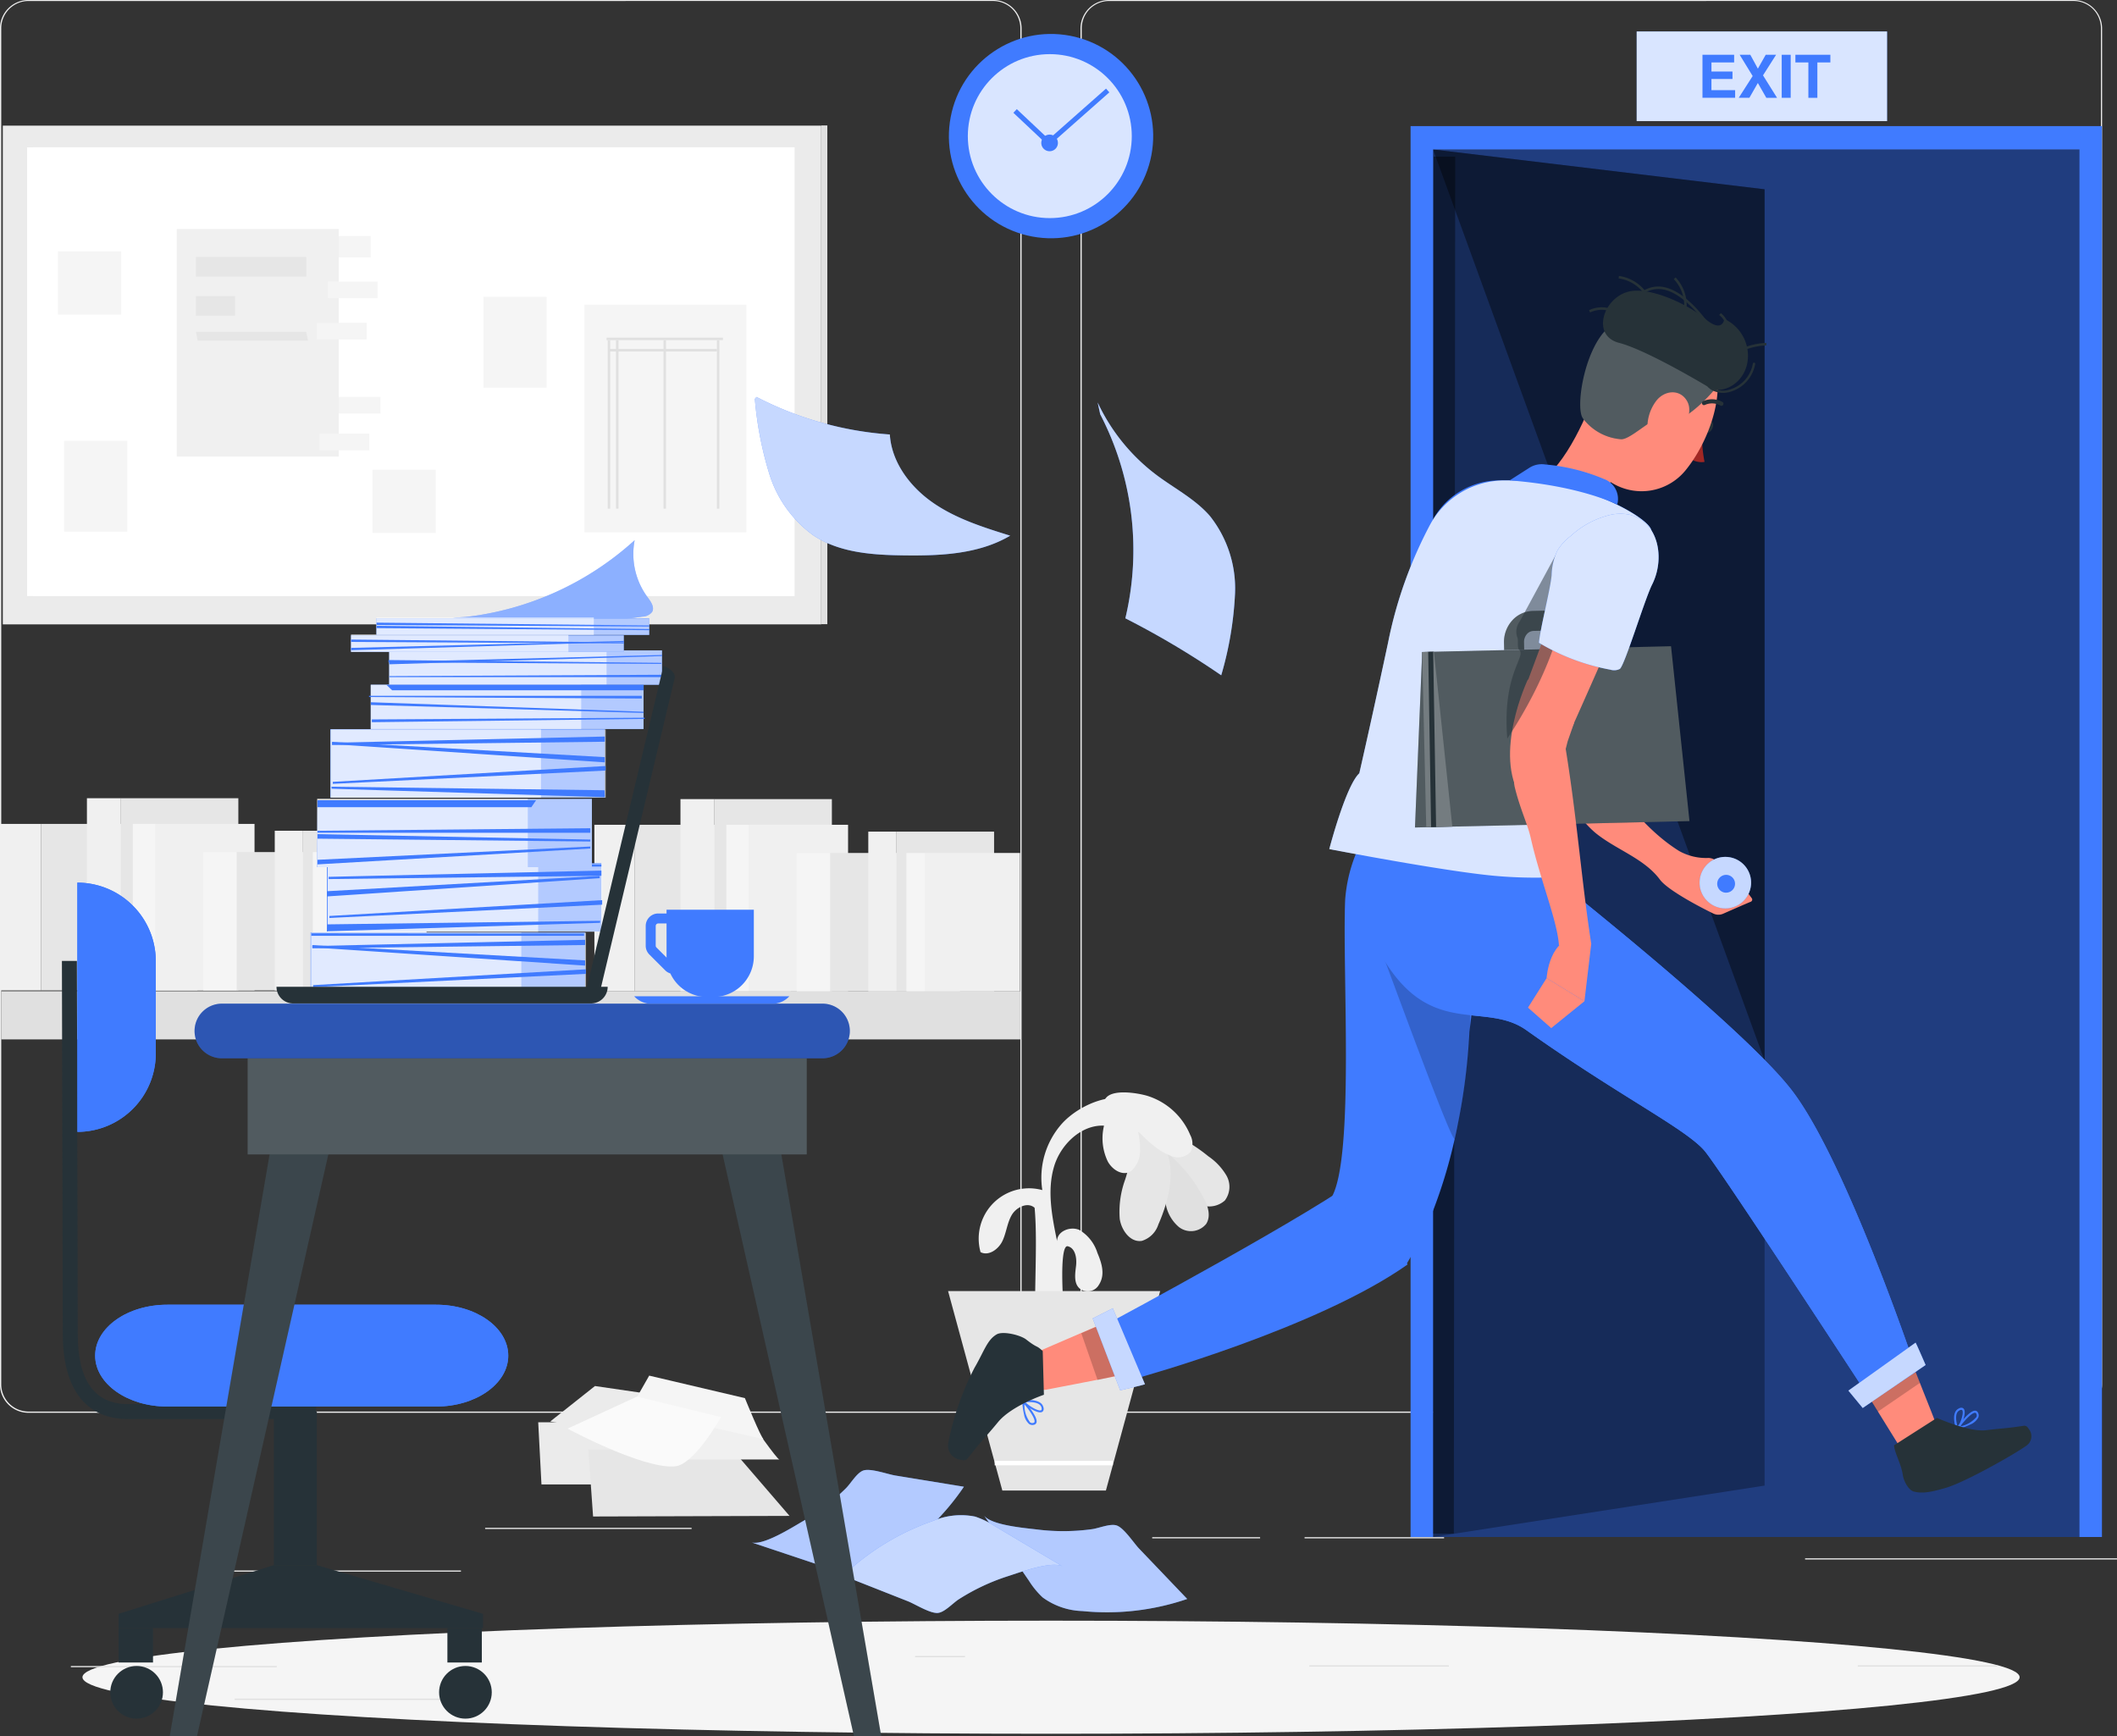<svg xmlns="http://www.w3.org/2000/svg" width="275.01" height="225.522" viewBox="0 0 275.01 225.522"><rect x="0" y="0" width="275.01" height="225.522" fill="#333333" stroke="none"/><g transform="translate(-39.605 -76.73)"><g transform="translate(50.316 287.257)"><ellipse cx="125.825" cy="7.346" rx="125.825" ry="7.346" transform="translate(0)" fill="#f5f5f5"/></g><g transform="translate(39.605 76.73)"><path d="M168.61,260.254H43.3a3.7,3.7,0,0,1-3.7-3.706V80.4a3.706,3.706,0,0,1,3.7-3.673H168.61a3.706,3.706,0,0,1,3.706,3.706h0V256.548A3.706,3.706,0,0,1,168.61,260.254ZM43.3,76.86A3.544,3.544,0,0,0,39.767,80.4V256.548a3.543,3.543,0,0,0,3.537,3.543H168.61a3.55,3.55,0,0,0,3.543-3.543V80.4a3.55,3.55,0,0,0-3.543-3.543Z" transform="translate(-39.605 -76.73)" fill="#f0f0f0"/><path d="M384.913,260.254H259.6a3.711,3.711,0,0,1-3.705-3.706V80.4A3.713,3.713,0,0,1,259.6,76.73H384.913a3.706,3.706,0,0,1,3.693,3.673V256.548A3.705,3.705,0,0,1,384.913,260.254ZM259.6,76.86a3.55,3.55,0,0,0-3.543,3.543V256.548a3.549,3.549,0,0,0,3.543,3.543H384.913a3.55,3.55,0,0,0,3.543-3.543V80.4a3.55,3.55,0,0,0-3.543-3.543Z" transform="translate(-115.533 -76.73)" fill="#f0f0f0"/><g transform="translate(9.205 198.461)"><g transform="translate(0 16.654)"><rect width="26.743" height="0.162" transform="translate(0 1.298)" fill="#e0e0e0"/><rect width="6.49" height="0.162" transform="translate(109.667)" fill="#e0e0e0"/><rect width="30.014" height="0.162" transform="translate(21.279 5.542)" fill="#e0e0e0"/><rect width="18.125" height="0.162" transform="translate(160.882 1.214)" fill="#e0e0e0"/><rect width="18.125" height="0.162" transform="translate(232.125 1.214)" fill="#e0e0e0"/></g><g transform="translate(20.662)"><rect width="26.821" height="0.162" transform="translate(33.155)" fill="#e0e0e0"/><rect width="30.014" height="0.162" transform="translate(0 5.542)" fill="#e0e0e0"/><rect width="14.017" height="0.162" transform="translate(119.81 1.214)" fill="#e0e0e0"/><rect width="18.125" height="0.162" transform="translate(139.603 1.214)" fill="#e0e0e0"/><rect width="40.521" height="0.162" transform="translate(204.621 3.959)" fill="#e0e0e0"/></g></g><g transform="translate(0.111 103.69)"><rect width="20.319" height="21.63" transform="translate(5.205 3.336)" fill="#e6e6e6"/><rect width="5.205" height="21.63" transform="translate(0 3.336)" fill="#f0f0f0"/><rect width="15.263" height="24.965" transform="translate(15.588)" fill="#e6e6e6"/><rect width="4.413" height="24.965" transform="translate(11.181)" fill="#f0f0f0"/><rect width="12.869" height="21.63" transform="translate(20.085 3.336)" fill="#f0f0f0"/><rect width="2.94" height="21.63" transform="translate(17.145 3.336)" fill="#f5f5f5"/><rect width="16.879" height="17.97" transform="translate(30.618 6.996)" fill="#e6e6e6"/><rect width="4.322" height="17.97" transform="translate(26.296 6.996)" fill="#f5f5f5"/><rect width="12.681" height="20.741" transform="translate(39.242 4.225)" fill="#e6e6e6"/><rect width="3.667" height="20.741" transform="translate(35.582 4.225)" fill="#f0f0f0"/><rect width="12.317" height="17.97" transform="translate(42.98 6.996)" fill="#f0f0f0"/><rect width="2.44" height="17.97" transform="translate(40.534 6.996)" fill="#f5f5f5"/></g><g transform="translate(0.162 103.805)"><rect width="20.319" height="21.63" transform="translate(82.257 3.336)" fill="#e6e6e6"/><rect width="5.205" height="21.63" transform="translate(77.052 3.336)" fill="#f0f0f0"/><rect width="15.263" height="24.965" transform="translate(92.64)" fill="#e6e6e6"/><rect width="4.413" height="24.965" transform="translate(88.233)" fill="#f0f0f0"/><rect width="12.869" height="21.63" transform="translate(97.137 3.336)" fill="#f0f0f0"/><rect width="2.94" height="21.63" transform="translate(94.197 3.336)" fill="#f5f5f5"/><rect width="132.386" height="6.26" transform="translate(0 24.954)" fill="#e0e0e0"/><rect width="16.879" height="17.97" transform="translate(107.67 6.996)" fill="#e6e6e6"/><rect width="4.322" height="17.97" transform="translate(103.348 6.996)" fill="#f5f5f5"/><rect width="12.681" height="20.741" transform="translate(116.294 4.225)" fill="#e6e6e6"/><rect width="3.667" height="20.741" transform="translate(112.634 4.225)" fill="#f0f0f0"/><rect width="12.317" height="17.97" transform="translate(120.032 6.996)" fill="#f0f0f0"/><rect width="2.44" height="17.97" transform="translate(117.586 6.996)" fill="#f5f5f5"/></g><g transform="translate(0.365 16.295)"><rect width="106.319" height="64.785" transform="translate(0 0.026)" fill="#ebebeb"/><g transform="translate(3.219)"><g transform="translate(103.112)"><rect width="0.779" height="64.785" fill="#e0e0e0"/></g><rect width="0.642" height="58.295" transform="translate(0 2.84)" fill="#e0e0e0"/></g><rect width="99.701" height="58.295" transform="translate(3.155 2.84)" fill="#fff"/><rect width="8.216" height="11.801" transform="translate(62.431 22.267)" fill="#f5f5f5"/><rect width="8.216" height="11.801" transform="translate(7.958 40.964)" fill="#f5f5f5"/><rect width="8.216" height="8.216" transform="translate(7.157 16.354)" fill="#f5f5f5"/><rect width="8.216" height="8.216" transform="translate(48.025 44.726)" fill="#f5f5f5"/><g transform="translate(75.552 23.283)"><rect width="21.039" height="29.566" fill="#f5f5f5"/><g transform="translate(2.881 4.281)"><rect width="15.112" height="0.324" fill="#e0e0e0"/></g><g transform="translate(10.275 4.597)"><rect width="0.324" height="21.897" fill="#e0e0e0"/></g><g transform="translate(17.214 4.597)"><rect width="0.324" height="21.897" fill="#e0e0e0"/></g><g transform="translate(4.107 4.597)"><rect width="0.324" height="21.897" fill="#e0e0e0"/></g><g transform="translate(3.027 4.597)"><rect width="0.324" height="21.897" fill="#e0e0e0"/></g><g transform="translate(3.19 5.752)"><rect width="14.033" height="0.324" fill="#e0e0e0"/></g></g><g transform="translate(22.599 13.451)"><rect width="2.776" height="6.477" transform="translate(18.722 3.686) rotate(-90)" fill="#f5f5f5"/><rect width="2.159" height="6.477" transform="translate(19.988 23.971) rotate(-90)" fill="#f5f5f5"/><rect width="21.039" height="29.566" fill="#f0f0f0"/><rect width="2.159" height="6.477" transform="translate(18.536 28.751) rotate(-90)" fill="#f5f5f5"/><rect width="2.159" height="6.477" transform="translate(19.615 8.987) rotate(-90)" fill="#f5f5f5"/><rect width="2.159" height="6.477" transform="translate(18.195 14.352) rotate(-90)" fill="#f5f5f5"/><rect width="14.341" height="2.544" transform="translate(2.479 3.635)" fill="#e6e6e6"/><path d="M93.384,144.3H79.043l-.231-1.157H93.153Z" transform="translate(-76.333 -129.789)" fill="#e6e6e6"/><rect width="5.089" height="2.544" transform="translate(2.479 8.724)" fill="#e6e6e6"/></g></g><g transform="translate(123.161 141.906)"><g transform="translate(3.991 0)"><path d="M270.251,302.786a21.663,21.663,0,0,1,5.386,3.229,7.826,7.826,0,0,1,2.35,2.5,2.955,2.955,0,0,1-.215,3.246,3.065,3.065,0,0,1-3.769.224,11.107,11.107,0,0,1-2.8-2.964c-1.26-1.639-6.252-5.071-6.389-6.8A8.9,8.9,0,0,1,270.251,302.786Z" transform="translate(-245.815 -297.714)" fill="#e6e6e6"/><path d="M272.79,313.707a5.1,5.1,0,0,0,1.771,3.462,2.555,2.555,0,0,0,3.544-.4c.718-1.115.151-2.591-.521-3.734a18.807,18.807,0,0,0-4.472-5.435A19.583,19.583,0,0,0,272.79,313.707Z" transform="translate(-248.57 -299.684)" fill="#e0e0e0"/><path d="M264.483,302.934a13.62,13.62,0,0,1-.759,4.918,12.206,12.206,0,0,0-.651,4.926c.213,1.5,1.392,3.127,2.884,2.874a3.258,3.258,0,0,0,2.134-2.123c1.251-2.822,2.232-6.577,1.084-9.442-1.082-2.7-4.469-5.17-7.345-5.922C262.473,299.97,264.272,300.764,264.483,302.934Z" transform="translate(-244.768 -296.37)" fill="#e6e6e6"/><path d="M246.329,299.83a10.566,10.566,0,0,0-2.539,8.621,6.535,6.535,0,0,0-8.024,8.059c1.055.553,2.336-.374,2.847-1.453s.605-2.334,1.205-3.366,2.086-1.737,2.972-.938c.463,5.084-.232,12.233.23,17.317.067-.328,3.994-.3,3.977-.393-.483-2.54-1.15-12.226.1-11.929.994.236,1.2,1.563,1.073,2.58s-.3,2.214.448,2.887a1.671,1.671,0,0,0,2.531-.472c.844-1.306.356-2.814-.2-4.132a5.32,5.32,0,0,0-2.325-2.97c-1.167-.539-2.906.136-2.918,1.426-.662-3.2-1.319-6.558-.385-9.689s4.036-5.87,7.222-5.2c1.567.331,3.884,1.668,5.022-.175.809-1.31.043-2.2-1.094-2.853C253.235,295.294,248.55,297.367,246.329,299.83Z" transform="translate(-235.54 -295.763)" fill="#f0f0f0"/><path d="M260.474,300.535a6.953,6.953,0,0,0,.52,4.505c.646,1.177,2.029,1.949,3.069,1.234a3.58,3.58,0,0,0,1.121-2.893C265.247,299.214,261.721,293.733,260.474,300.535Z" transform="translate(-244.241 -296.074)" fill="#f0f0f0"/><path d="M266.284,295.857a8.893,8.893,0,0,1,5.524,5.058,2.4,2.4,0,0,1,.032,2.243,2.27,2.27,0,0,1-2.67.418c-1.909-.729-3.3-2.357-4.794-3.757-.994-.933-4.374-2.026-3.636-3.5S265.1,295.492,266.284,295.857Z" transform="translate(-244.349 -295.399)" fill="#f0f0f0"/></g><path d="M249.892,361.076H236.438L229.39,335.17h27.55Z" transform="translate(-229.39 -309.361)" fill="#e6e6e6"/><g transform="translate(6.055 47.863)"><rect width="15.352" height="0.577" fill="#fff"/></g></g><g transform="translate(69.917 178.695)"><path d="M147.344,361.423l.422,8.078H173.13l-9.218-8.078Z" transform="translate(-147.344 -355.366)" fill="#ebebeb"/><path d="M157.376,366.87l.617,8.707,25.521-.077-7.434-8.63Z" transform="translate(-150.866 -357.278)" fill="#e6e6e6"/><path d="M155.561,354.171l-5.811,4.606s18.8,3.415,18.394,3.367-.658-6.235-.658-6.235Z" transform="translate(-148.188 -352.82)" fill="#ebebeb"/><path d="M169.7,361.541l-1.447,4.757h17.759c-.3,0-3.542-4.654-3.542-4.654Z" transform="translate(-154.686 -355.407)" fill="#f0f0f0"/><path d="M168.229,352.089l-2.462,4.319,17.319,3.926c-.289-.066-2.425-5.322-2.425-5.322Z" transform="translate(-153.811 -352.089)" fill="#f5f5f5"/><path d="M162.239,356.287l-9.021,4.164s9.8,5.273,13.956,4.9c2.545-.231,5.976-6.4,5.976-6.4Z" transform="translate(-149.406 -353.563)" fill="#fafafa"/></g></g><g transform="translate(98.426 128.294)"><g transform="translate(0 0)"><g transform="translate(39.237)"><path d="M213.886,169.955c-2.991-2.064-5.417-5.264-5.643-8.891a44.415,44.415,0,0,1-17.32-4.877l-.216.256a46.011,46.011,0,0,0,1.9,9.806,15.462,15.462,0,0,0,5.764,7.965c3.4,2.232,7.685,2.506,11.75,2.556,4.725.059,9.688-.156,13.755-2.561C220.406,173.128,216.878,172.018,213.886,169.955Z" transform="translate(-190.707 -156.187)" fill="#407bff"/><path d="M213.886,169.955c-2.991-2.064-5.417-5.264-5.643-8.891a44.415,44.415,0,0,1-17.32-4.877l-.216.256a46.011,46.011,0,0,0,1.9,9.806,15.462,15.462,0,0,0,5.764,7.965c3.4,2.232,7.685,2.506,11.75,2.556,4.725.059,9.688-.156,13.755-2.561C220.406,173.128,216.878,172.018,213.886,169.955Z" transform="translate(-190.707 -156.187)" fill="#fff" opacity="0.7"/></g><g transform="translate(83.773 0.719)"><path d="M277.178,182.1a15.143,15.143,0,0,0-3.263-10.058c-1.91-2.2-4.578-3.562-6.911-5.306a25.068,25.068,0,0,1-7.669-9.437l.33,1.532a38.23,38.23,0,0,1,3.266,26.5,110.677,110.677,0,0,1,12.454,7.4A45.031,45.031,0,0,0,277.178,182.1Z" transform="translate(-259.335 -157.295)" fill="#407bff"/><path d="M277.178,182.1a15.143,15.143,0,0,0-3.263-10.058c-1.91-2.2-4.578-3.562-6.911-5.306a25.068,25.068,0,0,1-7.669-9.437l.33,1.532a38.23,38.23,0,0,1,3.266,26.5,110.677,110.677,0,0,1,12.454,7.4A45.031,45.031,0,0,0,277.178,182.1Z" transform="translate(-259.335 -157.295)" fill="#fff" opacity="0.7"/></g><g transform="translate(38.818 139.381)"><path d="M190.062,380.383l9.773,3.263a10.666,10.666,0,0,0,2.688.645,9.214,9.214,0,0,0,5.193-1.692,32.206,32.206,0,0,0,9.924-9.451l-8.908-1.456c-1.018-.167-3.179-.966-4.141-.656-.84.27-1.635,1.672-2.268,2.3a27.323,27.323,0,0,1-5.667,4.329C195.368,378.409,191.582,380.818,190.062,380.383Z" transform="translate(-190.062 -370.965)" fill="#407bff"/><path d="M190.062,380.383l9.773,3.263a10.666,10.666,0,0,0,2.688.645,9.214,9.214,0,0,0,5.193-1.692,32.206,32.206,0,0,0,9.924-9.451l-8.908-1.456c-1.018-.167-3.179-.966-4.141-.656-.84.27-1.635,1.672-2.268,2.3a27.323,27.323,0,0,1-5.667,4.329C195.368,378.409,191.582,380.818,190.062,380.383Z" transform="translate(-190.062 -370.965)" fill="#fff" opacity="0.6"/></g><g transform="translate(69.026 145.321)"><path d="M236.61,380.119l5.841,8.488a10.674,10.674,0,0,0,1.758,2.133,9.214,9.214,0,0,0,5.165,1.774,32.208,32.208,0,0,0,13.614-1.574l-6.238-6.525c-.713-.746-1.957-2.684-2.912-3.016-.833-.289-2.312.351-3.2.474a27.333,27.333,0,0,1-7.132.046C242.036,381.737,237.562,381.382,236.61,380.119Z" transform="translate(-236.61 -380.119)" fill="#407bff"/><path d="M236.61,380.119l5.841,8.488a10.674,10.674,0,0,0,1.758,2.133,9.214,9.214,0,0,0,5.165,1.774,32.208,32.208,0,0,0,13.614-1.574l-6.238-6.525c-.713-.746-1.957-2.684-2.912-3.016-.833-.289-2.312.351-3.2.474a27.333,27.333,0,0,1-7.132.046C242.036,381.737,237.562,381.382,236.61,380.119Z" transform="translate(-236.61 -380.119)" fill="#fff" opacity="0.6"/></g><g transform="translate(50.71 145.226)"><path d="M236.873,386.653l-8.858-5.263a10.7,10.7,0,0,0-2.49-1.2,9.213,9.213,0,0,0-5.434.551,32.217,32.217,0,0,0-11.7,7.129l8.4,3.314c.959.379,2.9,1.618,3.907,1.52.878-.086,1.952-1.286,2.705-1.769a27.331,27.331,0,0,1,6.457-3.028C231.268,387.456,235.48,385.906,236.873,386.653Z" transform="translate(-208.387 -379.973)" fill="#407bff"/><path d="M236.873,386.653l-8.858-5.263a10.7,10.7,0,0,0-2.49-1.2,9.213,9.213,0,0,0-5.434.551,32.217,32.217,0,0,0-11.7,7.129l8.4,3.314c.959.379,2.9,1.618,3.907,1.52.878-.086,1.952-1.286,2.705-1.769a27.331,27.331,0,0,1,6.457-3.028C231.268,387.456,235.48,385.906,236.873,386.653Z" transform="translate(-208.387 -379.973)" fill="#fff" opacity="0.7"/></g><g transform="translate(0 18.606)"><path d="M130.245,194.932a86.813,86.813,0,0,0,24.625-.142,1.672,1.672,0,0,0,1.256-.594c.371-.613-.15-1.358-.58-1.931a9.439,9.439,0,0,1-1.676-7.406,39.32,39.32,0,0,1-21.941,9.976Z" transform="translate(-130.245 -184.858)" fill="#407bff"/><path d="M130.245,194.932a86.813,86.813,0,0,0,24.625-.142,1.672,1.672,0,0,0,1.256-.594c.371-.613-.15-1.358-.58-1.931a9.439,9.439,0,0,1-1.676-7.406,39.32,39.32,0,0,1-21.941,9.976Z" transform="translate(-130.245 -184.858)" fill="#fff" opacity="0.4"/></g></g></g><g transform="translate(47.651 191.386)"><g transform="translate(0)"><path d="M55.089,285.784h0V253.409h0A10.19,10.19,0,0,1,65.278,263.6v12A10.19,10.19,0,0,1,55.089,285.784Z" transform="translate(-53.086 -253.409)" fill="#407bff"/><g transform="translate(0 10.167)"><path d="M85.007,328.588H60.56c-5.447,0-8.447-3.922-8.447-11.043L52,269.08l1.947,0,.11,48.467c0,6.038,2.187,9.1,6.5,9.1H85.007Z" transform="translate(-52.003 -269.076)" fill="#263238"/></g><path d="M102.941,351.124H68.029c-5.178,0-9.376-2.961-9.376-6.614h0c0-3.653,4.2-6.615,9.376-6.615h34.912c5.178,0,9.375,2.962,9.375,6.615h0C112.317,348.163,108.119,351.124,102.941,351.124Z" transform="translate(-54.337 -283.068)" fill="#407bff"/><path d="M55.089,285.784h0V253.409h0A10.19,10.19,0,0,1,65.278,263.6v12A10.19,10.19,0,0,1,55.089,285.784Z" transform="translate(-53.086 -253.409)" fill="#407bff"/><path d="M102.941,351.124H68.029c-5.178,0-9.376-2.961-9.376-6.614h0c0-3.653,4.2-6.615,9.376-6.615h34.912c5.178,0,9.375,2.962,9.375,6.615h0C112.317,348.163,108.119,351.124,102.941,351.124Z" transform="translate(-54.337 -283.068)" fill="#407bff"/><rect width="5.584" height="19.955" transform="translate(27.527 68.706)" fill="#263238"/><path d="M63.343,396.352l20.168-6.322H89.1l21.589,6.322v1.85H63.343Z" transform="translate(-55.984 -301.369)" fill="#263238"/><g transform="translate(6.28 96.833)"><rect width="4.472" height="4.472" transform="translate(1.079)" fill="#263238"/><circle cx="3.421" cy="3.421" r="3.421" transform="translate(0 4.923)" fill="#263238"/></g><g transform="translate(48.995 96.833)"><rect width="4.472" height="4.472" transform="translate(1.079)" fill="#263238"/><circle cx="3.421" cy="3.421" r="3.421" transform="translate(0 4.923)" fill="#263238"/></g></g><g transform="translate(14.003 15.721)"><g transform="translate(0 13.416)"><path d="M95.577,298.307H87.612l-14.03,81.73h3.542Z" transform="translate(-73.581 -298.307)" fill="#263238"/><path d="M95.577,298.307H87.612l-14.03,81.73h3.542Z" transform="translate(-73.581 -298.307)" fill="#fff" opacity="0.1"/></g><g transform="translate(70.429 13.416)"><path d="M182.109,298.307h7.965l14.03,81.73h-3.542Z" transform="translate(-182.109 -298.307)" fill="#263238"/><path d="M182.109,298.307h7.965l14.03,81.73h-3.542Z" transform="translate(-182.109 -298.307)" fill="#fff" opacity="0.1"/></g><g transform="translate(10.122 7.093)"><rect width="72.631" height="12.491" fill="#263238"/><rect width="72.631" height="12.491" fill="#fff" opacity="0.2"/></g><g transform="translate(3.227)"><path d="M160.129,284.727H82.1a3.547,3.547,0,0,1-3.547-3.546h0a3.547,3.547,0,0,1,3.547-3.547h78.028a3.547,3.547,0,0,1,3.547,3.547h0A3.547,3.547,0,0,1,160.129,284.727Z" transform="translate(-78.554 -277.634)" fill="#407bff"/><path d="M160.129,284.727H82.1a3.547,3.547,0,0,1-3.547-3.546h0a3.547,3.547,0,0,1,3.547-3.547h78.028a3.547,3.547,0,0,1,3.547,3.547h0A3.547,3.547,0,0,1,160.129,284.727Z" transform="translate(-78.554 -277.634)" opacity="0.3"/></g></g></g><g transform="translate(160.642 78.912)"><g transform="translate(0 0)"><circle cx="13.269" cy="13.269" r="13.269" transform="translate(0 26.079) rotate(-79.316)" fill="#407bff"/><circle cx="10.649" cy="10.649" r="10.649" transform="translate(4.69 4.851)" fill="#fff" opacity="0.8"/><g transform="translate(10.606 9.329)"><g transform="translate(3.626 5.974)"><path d="M250.206,104.753a1.08,1.08,0,1,1-1.08-1.08A1.08,1.08,0,0,1,250.206,104.753Z" transform="translate(-248.046 -103.673)" fill="#407bff"/></g><path d="M247.041,101.919l-4.582-4.312.445-.473,4.151,3.907,7.44-6.573.43.486Z" transform="translate(-242.459 -94.467)" fill="#407bff"/></g></g></g><g transform="translate(79.955 156.939)"><g transform="translate(0 0)"><g transform="translate(0 40.915)"><g transform="translate(0 0)"><rect width="35.66" height="8.867" transform="translate(35.66 8.867) rotate(180)" fill="#407bff"/><rect width="35.66" height="8.867" transform="translate(35.776 8.905) rotate(180)" fill="#fff" opacity="0.6" style="isolation:isolate"/><rect width="27.372" height="8.867" transform="translate(27.372 8.905) rotate(180)" fill="#fff" opacity="0.6" style="isolation:isolate"/><path d="M102.039,275.161l35.488,1.1-.04-.9L102.02,274.9Z" transform="translate(-101.866 -267.422)" fill="#407bff" style="isolation:isolate"/><path d="M137.567,267.9l-35.433-1.992v.3l35.433,2.369Z" transform="translate(-101.906 -264.266)" fill="#407bff" style="isolation:isolate"/><path d="M137.567,264.856l-35.433.811v.292l35.433-.428Z" transform="translate(-101.906 -263.896)" fill="#407bff" style="isolation:isolate"/><path d="M137.718,271.347l-35.439,1.726v-.26l35.439-2.057Z" transform="translate(-101.956 -265.967)" fill="#407bff" style="isolation:isolate"/></g><path d="M101.917,263.555l35.433.029v.292H101.917Z" transform="translate(-101.829 -263.439)" fill="#407bff" style="isolation:isolate"/></g><g transform="translate(2.557 14.507)"><rect width="35.66" height="8.867" transform="translate(35.66 8.867) rotate(180)" fill="#407bff"/><rect width="35.66" height="8.867" transform="translate(35.776 8.905) rotate(180)" fill="#fff" opacity="0.6" style="isolation:isolate"/><rect width="27.372" height="8.867" transform="translate(27.372 8.905) rotate(180)" fill="#fff" opacity="0.6" style="isolation:isolate"/><path d="M105.98,234.468l35.488,1.1-.04-.9-35.468-.463Z" transform="translate(-105.806 -226.729)" fill="#407bff" style="isolation:isolate"/><path d="M141.508,227.211l-35.433-1.992v.3l35.433,2.369Z" transform="translate(-105.846 -223.573)" fill="#407bff" style="isolation:isolate"/><path d="M141.508,224.163l-35.433.811v.292l35.433-.428Z" transform="translate(-105.846 -223.203)" fill="#407bff" style="isolation:isolate"/><path d="M141.658,230.654l-35.439,1.726v-.26l35.439-2.057Z" transform="translate(-105.897 -225.274)" fill="#407bff" style="isolation:isolate"/></g><g transform="translate(2.114 31.926)"><rect width="35.66" height="8.867" transform="translate(35.66 8.867) rotate(180)" fill="#407bff"/><rect width="35.66" height="8.867" transform="translate(35.776 8.905) rotate(180)" fill="#fff" opacity="0.6" style="isolation:isolate"/><rect width="27.372" height="8.867" transform="translate(0.078 0.039)" fill="#fff" opacity="0.6" style="isolation:isolate"/><path d="M140.547,261.049l-35.468.463-.04.9,35.488-1.1Z" transform="translate(-105.04 -253.571)" fill="#407bff" style="isolation:isolate"/><path d="M105.392,249.7l35.433.029v.292H105.392Z" transform="translate(-105.163 -249.587)" fill="#407bff" style="isolation:isolate"/><path d="M105.04,254.728l35.433-2.369v-.3l-35.433,1.992Z" transform="translate(-105.04 -250.415)" fill="#407bff" style="isolation:isolate"/><path d="M140.825,251l-35.433.811v.292l35.433-.428Z" transform="translate(-105.163 -250.044)" fill="#407bff" style="isolation:isolate"/><path d="M140.975,257.5l-35.439,1.726v-.26l35.439-2.057Z" transform="translate(-105.214 -252.115)" fill="#407bff" style="isolation:isolate"/></g><g transform="translate(0.843 23.567)"><path d="M138.779,236.644l-35.646.179-.052,8.688h35.7Z" transform="translate(-103.081 -236.644)" fill="#407bff"/><rect width="35.66" height="8.867" transform="translate(35.698 8.867) rotate(180)" fill="#fff" opacity="0.6" style="isolation:isolate"/><rect width="27.372" height="8.867" fill="#fff" opacity="0.6" style="isolation:isolate"/><path d="M131.553,236.92H103.161v.9h27.782Z" transform="translate(-103.109 -236.741)" fill="#407bff" style="isolation:isolate"/><path d="M138.6,242.517l-35.439.331v.26H138.6Z" transform="translate(-103.109 -238.706)" fill="#407bff" style="isolation:isolate"/><path d="M103.161,247.905l35.439-1.726v.26L103.161,248.5Z" transform="translate(-103.109 -239.991)" fill="#407bff" style="isolation:isolate"/><path d="M103.161,243.7l35.439.707v.253l-35.439-.37Z" transform="translate(-103.109 -239.121)" fill="#407bff" style="isolation:isolate"/></g><g transform="translate(10.115 4.279)"><rect width="35.433" height="4.465" transform="translate(0.096)" fill="#407bff"/><rect width="35.433" height="4.465" transform="translate(0.096)" fill="#fff" opacity="0.6" style="isolation:isolate"/><rect width="28.236" height="4.465" transform="translate(0.096)" fill="#fff" opacity="0.6" style="isolation:isolate"/><path d="M152.98,211.8l-35.433.175v.13H152.98Z" transform="translate(-117.431 -208.635)" fill="#407bff" style="isolation:isolate"/><path d="M117.547,208.742l35.433-.9v.136l-35.433,1.071Z" transform="translate(-117.431 -207.245)" fill="#407bff" style="isolation:isolate"/><path d="M117.369,208.853l35.433.363v.136l-35.433-.195Z" transform="translate(-117.369 -207.6)" fill="#407bff" style="isolation:isolate"/></g><g transform="translate(5.252 2.197)"><rect width="35.433" height="2.152" transform="translate(0 0.116)" fill="#407bff"/><rect width="35.433" height="2.133" transform="translate(0 0.134)" fill="#fff" opacity="0.6" style="isolation:isolate"/><rect width="28.236" height="2.267" fill="#fff" opacity="0.6" style="isolation:isolate"/><path d="M109.9,205.93l35.433-.9v.136L109.9,206.235Z" transform="translate(-109.886 -204.176)" fill="#407bff" style="isolation:isolate"/><path d="M109.9,204.754l35.433.363v.136l-35.433-.195Z" transform="translate(-109.886 -204.08)" fill="#407bff" style="isolation:isolate"/></g><g transform="translate(8.554)"><rect width="35.433" height="2.152" transform="translate(0 0.116)" fill="#407bff"/><rect width="35.433" height="2.133" transform="translate(0 0.134)" fill="#fff" opacity="0.6" style="isolation:isolate"/><rect width="28.236" height="2.267" fill="#fff" opacity="0.6" style="isolation:isolate"/><path d="M114.988,202l35.442.431-.005.136-35.448-.263Z" transform="translate(-114.968 -200.917)" fill="#407bff" style="isolation:isolate"/><path d="M114.992,201.368l35.433.363v.136l-35.433-.195Z" transform="translate(-114.973 -200.693)" fill="#407bff" style="isolation:isolate"/></g><g transform="translate(7.589 8.744)"><rect width="35.433" height="5.75" transform="translate(0.225)" fill="#407bff"/><rect width="35.433" height="5.75" transform="translate(0.225)" fill="#fff" opacity="0.6" style="isolation:isolate"/><rect width="27.34" height="5.75" transform="translate(0.225)" fill="#fff" opacity="0.6" style="isolation:isolate"/><path d="M148.909,216.363l-35.433-.2v-.156h35.433Z" transform="translate(-113.476 -214.576)" fill="#407bff" style="isolation:isolate"/><path d="M113.853,217.653l35.433,1.038v-.156L113.853,217.3Z" transform="translate(-113.609 -215.031)" fill="#407bff" style="isolation:isolate"/><path d="M150.374,213.812H116.953l.74.707h32.681Z" transform="translate(-114.697 -213.806)" fill="#407bff" style="isolation:isolate"/><path d="M114.041,220.981l35.433-.428V220.4l-35.433.221Z" transform="translate(-113.675 -216.12)" fill="#407bff" style="isolation:isolate"/></g></g></g><g transform="translate(75.522 163.259)"><path d="M157.034,251.918l9.973-41.852h0c.7.166,1.631.866,1.465,1.563L158.8,252.219Z" transform="translate(-116.745 -210.066)" fill="#263238"/><path d="M0,0H43.024a0,0,0,0,1,0,0V0a2.165,2.165,0,0,1-2.165,2.165H2.165A2.165,2.165,0,0,1,0,0V0A0,0,0,0,1,0,0Z" transform="translate(0 41.654)" fill="#263238"/></g><g transform="translate(121.989 194.899)"><g transform="translate(0 0)"><path d="M168.862,260.934V263.5a1.614,1.614,0,0,0,.474,1.146l2.06,2.058a1.6,1.6,0,0,0,.666.4,5.281,5.281,0,0,0,4.789,3.061h.771a5.285,5.285,0,0,0,5.285-5.284v-6.056h-11.34v.491h-1.084A1.622,1.622,0,0,0,168.862,260.934Zm1.3,0a.323.323,0,0,1,.323-.323h1.084v4.267c0,.058.006.115.008.173l-1.321-1.321a.328.328,0,0,1-.095-.228Z" transform="translate(-167.364 -258.822)" fill="#407bff"/><path d="M184.789,277.114H168.476a3,3,0,0,1-1.922-.96H186.71A3,3,0,0,1,184.789,277.114Z" transform="translate(-166.554 -264.906)" fill="#407bff"/></g></g><g transform="translate(222.847 80.818)"><g transform="translate(0 12.293)"><g transform="translate(2.919 3.031)"><rect width="84.319" height="180.245" fill="#407bff"/><rect width="84.319" height="180.245" opacity="0.5"/></g><g transform="translate(2.816 3.031)"><path d="M369.539,111.821V280.212l-43.069,6.676V106.644Z" transform="translate(-326.366 -106.644)" opacity="0.3"/><path d="M369.539,111.821l-43.069-5.177,43.069,118.375Z" transform="translate(-326.366 -106.644)" opacity="0.4"/><rect width="178.869" height="2.803" transform="matrix(0.001, -1, 1, 0.001, 0, 179.807)" opacity="0.4"/></g><path d="M321.971,101.973V285.249h2.919V105h83.974V285.249h2.919V101.973Z" transform="translate(-321.971 -101.973)" fill="#407bff"/></g><g transform="translate(29.373)"><rect width="32.522" height="11.645" fill="#407bff"/><rect width="32.522" height="11.645" fill="#fff" opacity="0.8"/><g transform="translate(8.545 3.028)"><path d="M380.4,93.284V87.695h4.114v.992h-2.947v1.186H384.3v.962h-2.734v1.456h3.077v.992Z" transform="translate(-380.4 -87.695)" fill="#407bff"/><path d="M389.47,90.456l-1.688-2.761h1.382l.982,1.8,1.019-1.8h1.348l-1.7,2.673,1.825,2.916h-1.395l-1.1-1.925-1.1,1.925H387.66Z" transform="translate(-382.949 -87.695)" fill="#407bff"/><path d="M396.262,87.695h1.167v5.589h-1.167Z" transform="translate(-385.968 -87.695)" fill="#407bff"/><path d="M400.687,88.687H399v-.992h4.544v.992h-1.689v4.6h-1.167Z" transform="translate(-386.929 -87.695)" fill="#407bff"/></g></g></g><g transform="translate(162.759 112.574)"><path d="M356.978,166.323c-2.365,2.315-4.262,5.195-.96,8.7,0,0,1.893,5.377-5.229.684-6.46-4.257-5.58-7.806-5.58-7.806,3.883-.768,7.178-7.738,8.672-11.743Z" transform="translate(-270.026 -140.456)" fill="#ff8b7b"/><path d="M381.649,160.962c.266.139.33.6.132,1.007s-.57.631-.839.5-.326-.58-.13-1S381.383,160.823,381.649,160.962Z" transform="translate(-282.499 -142.129)" fill="#263238"/><path d="M377.533,166.091a2.613,2.613,0,0,0,2.131.631,17.17,17.17,0,0,1-.283-4.564Z" transform="translate(-281.388 -142.564)" fill="#a02724"/><g transform="translate(82.123 1.913)"><path d="M361.617,142.735a7.457,7.457,0,0,1,10.5.981c3.966,4.554,1.094,12.488-2.134,16.526A7.366,7.366,0,0,1,357.138,158c-1.312-3.921.176-6.887,2.263-12.158A7.456,7.456,0,0,1,361.617,142.735Z" transform="translate(-356.177 -137.056)" fill="#ff8b7b"/><g transform="translate(0 2.622)"><path d="M361.245,155.632a6.846,6.846,0,0,1-4.957-2.7c-1-1.289.1-8.652,3.048-11.568,2.849-2.807,5.218-3.047,9.233-1.336s6.523,5.844,5.774,7.656-4.858,5.59-6.062,5.446C366.891,150.883,362.865,155.686,361.245,155.632Z" transform="translate(-355.926 -138.953)" fill="#263238"/><path d="M361.245,155.632a6.846,6.846,0,0,1-4.957-2.7c-1-1.289.1-8.652,3.048-11.568,2.849-2.807,5.218-3.047,9.233-1.336s6.523,5.844,5.774,7.656-4.858,5.59-6.062,5.446C366.891,150.883,362.865,155.686,361.245,155.632Z" transform="translate(-355.926 -138.953)" fill="#fff" opacity="0.2"/></g><path d="M362.577,141.692c-3.626-.93-2.083-5.852,1.269-6.663,2.713-.664,7.71,1.652,9.954,3.56s2.454,0,2.454,0a5.269,5.269,0,0,1,3.07,4.818c-.032,3.547-3.537,5.234-5.22,3.979C374.1,147.382,366.2,142.622,362.577,141.692Z" transform="translate(-357.529 -134.912)" fill="#263238"/><path d="M374.518,156.375c.922,1.578-.439,3.833-1.672,4.9-1.367,1.178-3.2,1.01-3.428-.866a5.655,5.655,0,0,1,1.1-4.025C371.593,154.98,373.6,154.8,374.518,156.375Z" transform="translate(-360.65 -142.055)" fill="#ff8b7b"/><path d="M380.67,157.393a2.243,2.243,0,0,1,1.991.056.268.268,0,1,0,.289-.45,2.775,2.775,0,0,0-2.493-.1h0a.277.277,0,0,0-.016.491A.286.286,0,0,0,380.67,157.393Z" transform="translate(-364.481 -142.543)" fill="#263238"/></g><g transform="translate(83.267)"><g transform="translate(3.845)"><path d="M367.619,139.626l-.288-.149a4.959,4.959,0,0,0-3.718-7.192l.045-.321a5.283,5.283,0,0,1,3.961,7.662Z" transform="translate(-363.614 -131.964)" fill="#263238"/></g><g transform="translate(9.422 0.194)"><path d="M372.339,140.72l-.132-.3a4.958,4.958,0,0,0,1.591-7.937l.236-.223a5.284,5.284,0,0,1-1.7,8.457Z" transform="translate(-372.207 -132.263)" fill="#263238"/></g><g transform="translate(0 4.074)"><path d="M361.225,139.133a3.474,3.474,0,0,0-3.392-.221l-.144-.29a3.751,3.751,0,0,1,3.717.243Z" transform="translate(-357.689 -138.241)" fill="#263238"/></g><g transform="translate(18.807 8.703)"><path d="M386.836,146.9l-.166-.279a9.025,9.025,0,0,1,4.225-1.25l.012.324A8.684,8.684,0,0,0,386.836,146.9Z" transform="translate(-386.67 -145.375)" fill="#263238"/></g><g transform="translate(6.194 1.374)"><path d="M377.936,140.483a1.2,1.2,0,0,1-.744-.256,2.985,2.985,0,0,1-.614-.75l-.038-.058c-.312-.48-3.138-4.7-6.2-5a3.444,3.444,0,0,0-2.874,1.16l-.232-.227a3.756,3.756,0,0,1,3.138-1.256c3.215.318,6.12,4.65,6.441,5.144l.038.058a2.7,2.7,0,0,0,.543.673.884.884,0,0,0,.781.154.841.841,0,0,0,.554-.393,1.3,1.3,0,0,0-.008-.963,2.615,2.615,0,0,0-.772-.988l.221-.238a2.9,2.9,0,0,1,.859,1.122,1.612,1.612,0,0,1-.012,1.219,1.152,1.152,0,0,1-.754.554A1.241,1.241,0,0,1,377.936,140.483Z" transform="translate(-367.233 -134.081)" fill="#263238"/></g><path d="M381.481,152.476a.154.154,0,0,1,.225-.209,2.574,2.574,0,0,0,2.62.53,4.266,4.266,0,0,0,2.991-3.377.154.154,0,0,1,.3.061,4.605,4.605,0,0,1-3.211,3.611,3.086,3.086,0,0,1-2.529-.28A2.146,2.146,0,0,1,381.481,152.476Z" transform="translate(-366.028 -138.048)" fill="#263238"/></g><g transform="translate(0 24.457)"><path d="M350.934,224.967c2.658,2.116,6.226,3.24,8.252,5.968,1.032,1.389,5.284,3.608,6.936,4.406a1.517,1.517,0,0,0,1.278.021c.968-.427,2.809-1.236,3.587-1.557a.3.3,0,0,0,.125-.458l-1.282-1.742-3.342.232c.314-1.613.85-3.6-.98-3.719a7.166,7.166,0,0,1-3.844-.909c-8.262-5.18-14.373-17.659-16.226-27.232-.451-2.332-.787-4.772-2.085-6.76s-3.918-3.362-6.087-2.4C331.04,193.594,344.982,220.23,350.934,224.967Z" transform="translate(-266.703 -176.971)" fill="#ff8b7b"/><g transform="translate(0 45.036)"><g transform="translate(21.121)"><path d="M294.982,311.594c-5.815,4.713-33.056,19.312-33.056,19.312l3.82,7.183s23.037-6.371,34.75-14.648Z" transform="translate(-261.926 -264.515)" fill="#407bff"/><path d="M315.856,298.009a42.385,42.385,0,0,0,3.7-7.511,65.37,65.37,0,0,0,2.645-8.912c.1-.426.189-.866.282-1.312.035-.172.068-.338.1-.516a80.621,80.621,0,0,0,1.513-12l.848-7.063,1.824-15.258c-7.671-3.2-13.975-6.388-13.975-6.388a19.673,19.673,0,0,0-4.841,11.57c-.376,9.331,1.212,33.169-1.71,38.534Z" transform="translate(-277.485 -239.048)" fill="#407bff"/><path d="M306.247,316.255l9.609,8.858Z" transform="translate(-277.485 -266.151)" fill="#407bff"/></g><g transform="translate(0 64.605)"><path d="M257.138,340.509l-11,4.744s-.128,4.979,1.867,4.6c2.713-.514,11.509-2.233,11.509-2.233S260.861,349.078,257.138,340.509Z" transform="translate(-235.26 -339.27)" fill="#ff8b7b"/><g transform="translate(9.64 11.915)"><path d="M244.472,358.9a9.634,9.634,0,0,1-.237-1.717.123.123,0,0,1,.081-.129.127.127,0,0,1,.144.034c.189.214,1.83,2.091,1.629,2.822a.413.413,0,0,1-.286.29.737.737,0,0,1-.671-.086A2.1,2.1,0,0,1,244.472,358.9Zm.05-1.346a3.691,3.691,0,0,0,.739,2.349.479.479,0,0,0,.448.054.149.149,0,0,0,.112-.108C245.947,359.436,245.168,358.333,244.521,357.552Z" transform="translate(-244.234 -356.99)" fill="#407bff"/><path d="M244.236,357.176a.169.169,0,0,1,0-.08.14.14,0,0,1,.1-.08c.094-.03,2.327-.325,2.64.864l.033.1c.055.348-.094.492-.227.552-.578.249-2.056-.744-2.515-1.317Zm2.5.776c-.193-.772-1.53-.734-2.1-.707.566.563,1.691,1.205,2.038,1.053,0,0,.116-.036.078-.273Z" transform="translate(-244.234 -356.961)" fill="#407bff"/></g><path d="M256.053,342.878l2.118,6.076,4.626-1.044-3.659-6.363Z" transform="translate(-238.743 -339.635)" opacity="0.2"/><path d="M241.682,345.905c-.89-.848-.59-.286-2.144-1.5-.752-.589-3.026-1.132-3.83-.674-1.248.713-1.63,2.182-2.889,4.344a36.471,36.471,0,0,0-3.406,9.751,1.849,1.849,0,0,0,1.323,2.142c.22.053.411.09.565.115a.682.682,0,0,0,.652-.256c1.8-2.335,2.176-2.575,3.926-4.7s5.955-3.548,5.955-3.548Z" transform="translate(-229.379 -340.34)" fill="#263238"/><g transform="translate(18.792)"><path d="M265.129,348.477c.023.033-3.219.785-3.219.785l-3.572-9.336,2.609-1.326Z" transform="translate(-258.337 -338.6)" fill="#407bff"/><g opacity="0.7"><path d="M265.129,348.477c.023.033-3.219.785-3.219.785l-3.572-9.336,2.609-1.326Z" transform="translate(-258.337 -338.6)" fill="#fff"/></g></g></g></g><g transform="translate(53.67 47.924)"><path d="M408.5,346.337l7.443,12.015s5.2-1.6,4.427-3.668c-.477-1.277-2.26-5.631-3.547-9.091a3.116,3.116,0,0,0-2.373-2.234C413,343.324,411.4,344.434,408.5,346.337Z" transform="translate(-345.927 -278.554)" fill="#ff8b7b"/><g transform="translate(77.02 74.643)"><path d="M433.04,360.906a9.66,9.66,0,0,1-1.625.6.122.122,0,0,1-.143-.051.127.127,0,0,1,0-.148c.167-.231,1.643-2.241,2.4-2.2a.41.41,0,0,1,.345.215.734.734,0,0,1,.062.674A2.1,2.1,0,0,1,433.04,360.906Zm-1.325.244a3.7,3.7,0,0,0,2.132-1.232.483.483,0,0,0-.045-.449.152.152,0,0,0-.13-.086C433.244,359.349,432.337,360.349,431.715,361.15Z" transform="translate(-430.934 -358.726)" fill="#407bff"/><path d="M431.257,361.467a.164.164,0,0,1-.079.012.14.14,0,0,1-.1-.082c-.049-.086-.824-2.2.269-2.765l.1-.055c.327-.129.5-.015.588.1.368.51-.279,2.169-.738,2.742Zm.214-2.606c-.711.357-.383,1.654-.233,2.2.426-.675.808-1.913.585-2.219,0,0-.061-.105-.284-.016Z" transform="translate(-430.764 -358.52)" fill="#407bff"/></g><path d="M418.755,364.111c.051.986.9,2.309,1.139,3.878.113.76.726,1.96,1.448,2.138,1.121.273,2.206.076,4.135-.489,2.517-.738,8.88-4.338,10.49-5.491a1.485,1.485,0,0,0,.411-1.981c-.1-.152-.191-.28-.266-.379a.547.547,0,0,0-.521-.21c-2.343.365-2.693.3-4.889.576s-6.38-1.6-6.38-1.6Z" transform="translate(-349.529 -284.591)" fill="#263238"/><path d="M412.846,352.819l1.715,2.769,5.474-3.743L418.87,348.7Z" transform="translate(-347.454 -280.43)" opacity="0.2"/><path d="M329.8,243.5l-17.718,8.934a34.637,34.637,0,0,0,2.9,7.429c6.219,10.321,13.2,5.425,18.563,9.234,11.887,8.447,20.628,12.753,23.12,15.642,1.959,2.27,21.712,32.562,21.712,32.562l5.85-3.9s-9.027-27.065-16.136-36.407S329.8,243.5,329.8,243.5Z" transform="translate(-312.081 -243.499)" fill="#407bff"/><path d="M325.079,289.408A89.113,89.113,0,0,0,327,276.046c.164-2.465.2-5.054-.89-7.27a12.008,12.008,0,0,0-3.969-4.26c-1.746-1.247-9.019-5.639-7.482-1.795C315.939,265.932,324.832,290.519,325.079,289.408Z" transform="translate(-312.91 -249.705)" opacity="0.2"/><path d="M329.8,243.5l-17.718,8.934a34.637,34.637,0,0,0,2.9,7.429c6.219,10.321,13.2,5.425,18.563,9.234,11.887,8.447,20.628,12.753,23.12,15.642,1.959,2.27,21.712,32.562,21.712,32.562l5.85-3.9s-9.027-27.065-16.136-36.407S329.8,243.5,329.8,243.5Z" transform="translate(-312.081 -243.499)" fill="#407bff"/><g transform="translate(63.296 66.183)"><path d="M418.345,345.484c.027-.03,1.3,2.907,1.3,2.907l-8.17,5.586-1.863-2.258Z" transform="translate(-409.617 -345.484)" fill="#407bff"/><path d="M418.345,345.484c.027-.03,1.3,2.907,1.3,2.907l-8.17,5.586-1.863-2.258Z" transform="translate(-409.617 -345.484)" fill="#fff" opacity="0.7"/></g></g><g transform="translate(96.258 49.636)"><circle cx="3.347" cy="3.347" r="3.347" transform="matrix(0.758, -0.652, 0.652, 0.758, 0, 4.365)" fill="#407bff"/><path d="M383.423,248.265a3.345,3.345,0,1,0,3.083,3.589A3.34,3.34,0,0,0,383.423,248.265Zm-.149,4.64a1.158,1.158,0,1,1,1.155-1.162A1.155,1.155,0,0,1,383.274,252.9Z" transform="translate(-378.45 -246.88)" fill="#fff" opacity="0.7"/></g><g transform="translate(49.526 2.097)"><g transform="translate(0.012)"><path d="M338.055,206.405a69.364,69.364,0,0,0-1.548,13.44l1.023,4.316-1.352.172-.208-.968-.458-2.111-.454,1.96-.28,1.221a58.43,58.43,0,0,1-7.685-.2c-6.645-.617-21.378-3.462-21.378-3.462s2.133-8.223,3.9-9.847c.971-4.264,2.265-10.089,3.733-16.964a54.829,54.829,0,0,1,5.935-16.175,9.885,9.885,0,0,1,8.425-4.9,42.137,42.137,0,0,1,7.194.461c5.894.968,11.884,4.309,12.573,5.83C348.835,182.166,339.836,199.107,338.055,206.405Z" transform="translate(-305.715 -172.882)" fill="#407bff"/><path d="M351.842,249.532l-.913-.151.455-1.96Z" transform="translate(-321.587 -199.048)" fill="#407bff"/></g><path d="M338.036,206.421a69.354,69.354,0,0,0-1.548,13.44l1.023,4.316-1.352.172-.207-.968-.458-2.111-.455,1.96-.279,1.221a58.442,58.442,0,0,1-7.686-.2c-6.644-.617-21.378-3.462-21.378-3.462s2.133-8.223,3.9-9.847c.972-4.265,2.266-10.09,3.734-16.964a55.921,55.921,0,0,1,5.515-15.434,11,11,0,0,1,9.65-5.647,40.346,40.346,0,0,1,6.389.467c5.894.968,11.883,4.309,12.573,5.829C348.816,182.182,339.817,199.122,338.036,206.421Z" transform="translate(-305.696 -172.887)" fill="#fff" opacity="0.8"/></g><path d="M341.8,171.753l2.563-1.637a2.975,2.975,0,0,1,2.034-.435,25.188,25.188,0,0,1,7.661,1.892,2.749,2.749,0,0,1,1.715,3.329S351.086,172.463,341.8,171.753Z" transform="translate(-268.843 -169.65)" fill="#407bff"/></g><g transform="translate(60.659 43.405)"><g transform="translate(11.568)"><path d="M353.2,203.759l-2.6.06-.022-.943a1.573,1.573,0,0,0-.425-1.064,1.13,1.13,0,0,0-.844-.368l-4.835.113a1.155,1.155,0,0,0-.826.407,1.581,1.581,0,0,0-.374,1.082l.022.944-2.6.06-.022-.943a4.169,4.169,0,0,1,1.017-2.853,3.712,3.712,0,0,1,2.718-1.292l4.836-.113a3.7,3.7,0,0,1,2.775,1.164,4.163,4.163,0,0,1,1.149,2.8Z" transform="translate(-340.678 -198.848)" fill="#263238"/></g><g transform="translate(11.568)" opacity="0.2"><path d="M353.2,203.759l-2.6.06-.022-.943a1.573,1.573,0,0,0-.425-1.064,1.13,1.13,0,0,0-.844-.368l-4.835.113a1.155,1.155,0,0,0-.826.407,1.581,1.581,0,0,0-.374,1.082l.022.944-2.6.06-.022-.943a4.169,4.169,0,0,1,1.017-2.853,3.712,3.712,0,0,1,2.718-1.292l4.836-.113a3.7,3.7,0,0,1,2.775,1.164,4.163,4.163,0,0,1,1.149,2.8Z" transform="translate(-340.678 -198.848)" fill="#fff"/></g><path d="M323.79,207.23l-.938,22.792,4.85-.113-2.39-22.714Z" transform="translate(-322.852 -201.778)" fill="#263238"/><path d="M359.017,228.8l-2,.046-2.854.067-29.342.682-.532-22.757,30.811-.716,1.384-.033.136-.005Z" transform="translate(-323.358 -201.388)" fill="#263238"/><path d="M359.017,228.8l-2,.046-2.854.067-29.342.682-.532-22.757,30.811-.716,1.384-.033.136-.005Z" transform="translate(-323.358 -201.388)" fill="#fff" opacity="0.2"/><path d="M323.79,207.23l-.938,22.792,4.85-.113-2.39-22.714Z" transform="translate(-322.852 -201.778)" fill="#fff" opacity="0.2"/><g transform="translate(1.717 5.42)"><line x2="0.387" y2="22.761" transform="translate(0.32 0.005)" fill="none"/><rect width="0.649" height="22.764" transform="translate(0 0.011) rotate(-0.951)" fill="#263238"/></g></g><g transform="translate(72.552 30.892)"><g transform="translate(0.457 0.701)"><path d="M352.247,182.221c-1.308,2.53-5.223,13.067-8.8,22.733A3.077,3.077,0,0,0,345.575,209l3.966.657c4.2-9.322,7.548-17.183,11.257-25.135C357.754,182.811,354.294,178.262,352.247,182.221Z" transform="translate(-342.365 -180.647)" fill="#ff8b7b"/><path d="M349.2,225.026c1.611,9.541,2.221,18.214,3.5,26.42l-4.205.176c-.163-3.094-2.427-8.519-3.65-13.927-.442-1.953-1.412-3.828-2.117-6.771a5.534,5.534,0,0,1,3.16-5.905Z" transform="translate(-342.143 -196.223)" fill="#ff8b7b"/><g transform="translate(2.332 54.388)"><path d="M353.541,264.469c-4.017-.319-4.34,5.223-4.34,5.223l4.915,3,.875-7.384Z" transform="translate(-346.784 -264.456)" fill="#ff8b7b"/><path d="M352.809,275.523l-4.915-3-2.418,3.832,3.019,2.659Z" transform="translate(-345.476 -267.288)" fill="#ff8b7b"/></g><path d="M350.215,218.342l-6.015-5.609s-4.626,9.715-.809,15.44c3.262,4.893,5.213-4.423,5.213-4.423l.763-2.979Z" transform="translate(-341.883 -191.91)" fill="#ff8b7b"/></g><path d="M349.128,189.329a2.062,2.062,0,0,0-.457-1.435.808.808,0,0,0-1.163.071l.168-.456-4.769,8.811a2.244,2.244,0,0,0-.348,2.049c.214.4-.054,1.341.264,1.658.953.949-2.234,3.041-1.547,11.543C346.46,203.742,349.419,195.461,349.128,189.329Z" transform="translate(-341.178 -182.355)" fill="#263238" opacity="0.5"/><g transform="translate(4.212)"><path d="M357.211,179.651a11.6,11.6,0,0,0-5.41,2.8,7,7,0,0,0-1.726,1.879,7.946,7.946,0,0,0-.759,3.216c-.177,1.932-1.47,6.85-1.647,8.782a27.772,27.772,0,0,0,9.294,3.5,1.64,1.64,0,0,0,1.209-.1c.63-.422,3.214-9,4.194-10.956C364.454,184.614,362.648,178.8,357.211,179.651Z" transform="translate(-347.669 -179.567)" fill="#407bff"/><path d="M357.211,179.651a11.6,11.6,0,0,0-5.41,2.8,7,7,0,0,0-1.726,1.879,7.946,7.946,0,0,0-.759,3.216c-.177,1.932-1.47,6.85-1.647,8.782a27.772,27.772,0,0,0,9.294,3.5,1.64,1.64,0,0,0,1.209-.1c.63-.422,3.214-9,4.194-10.956C364.454,184.614,362.648,178.8,357.211,179.651Z" transform="translate(-347.669 -179.567)" fill="#fff" opacity="0.8"/></g></g></g></g></svg>